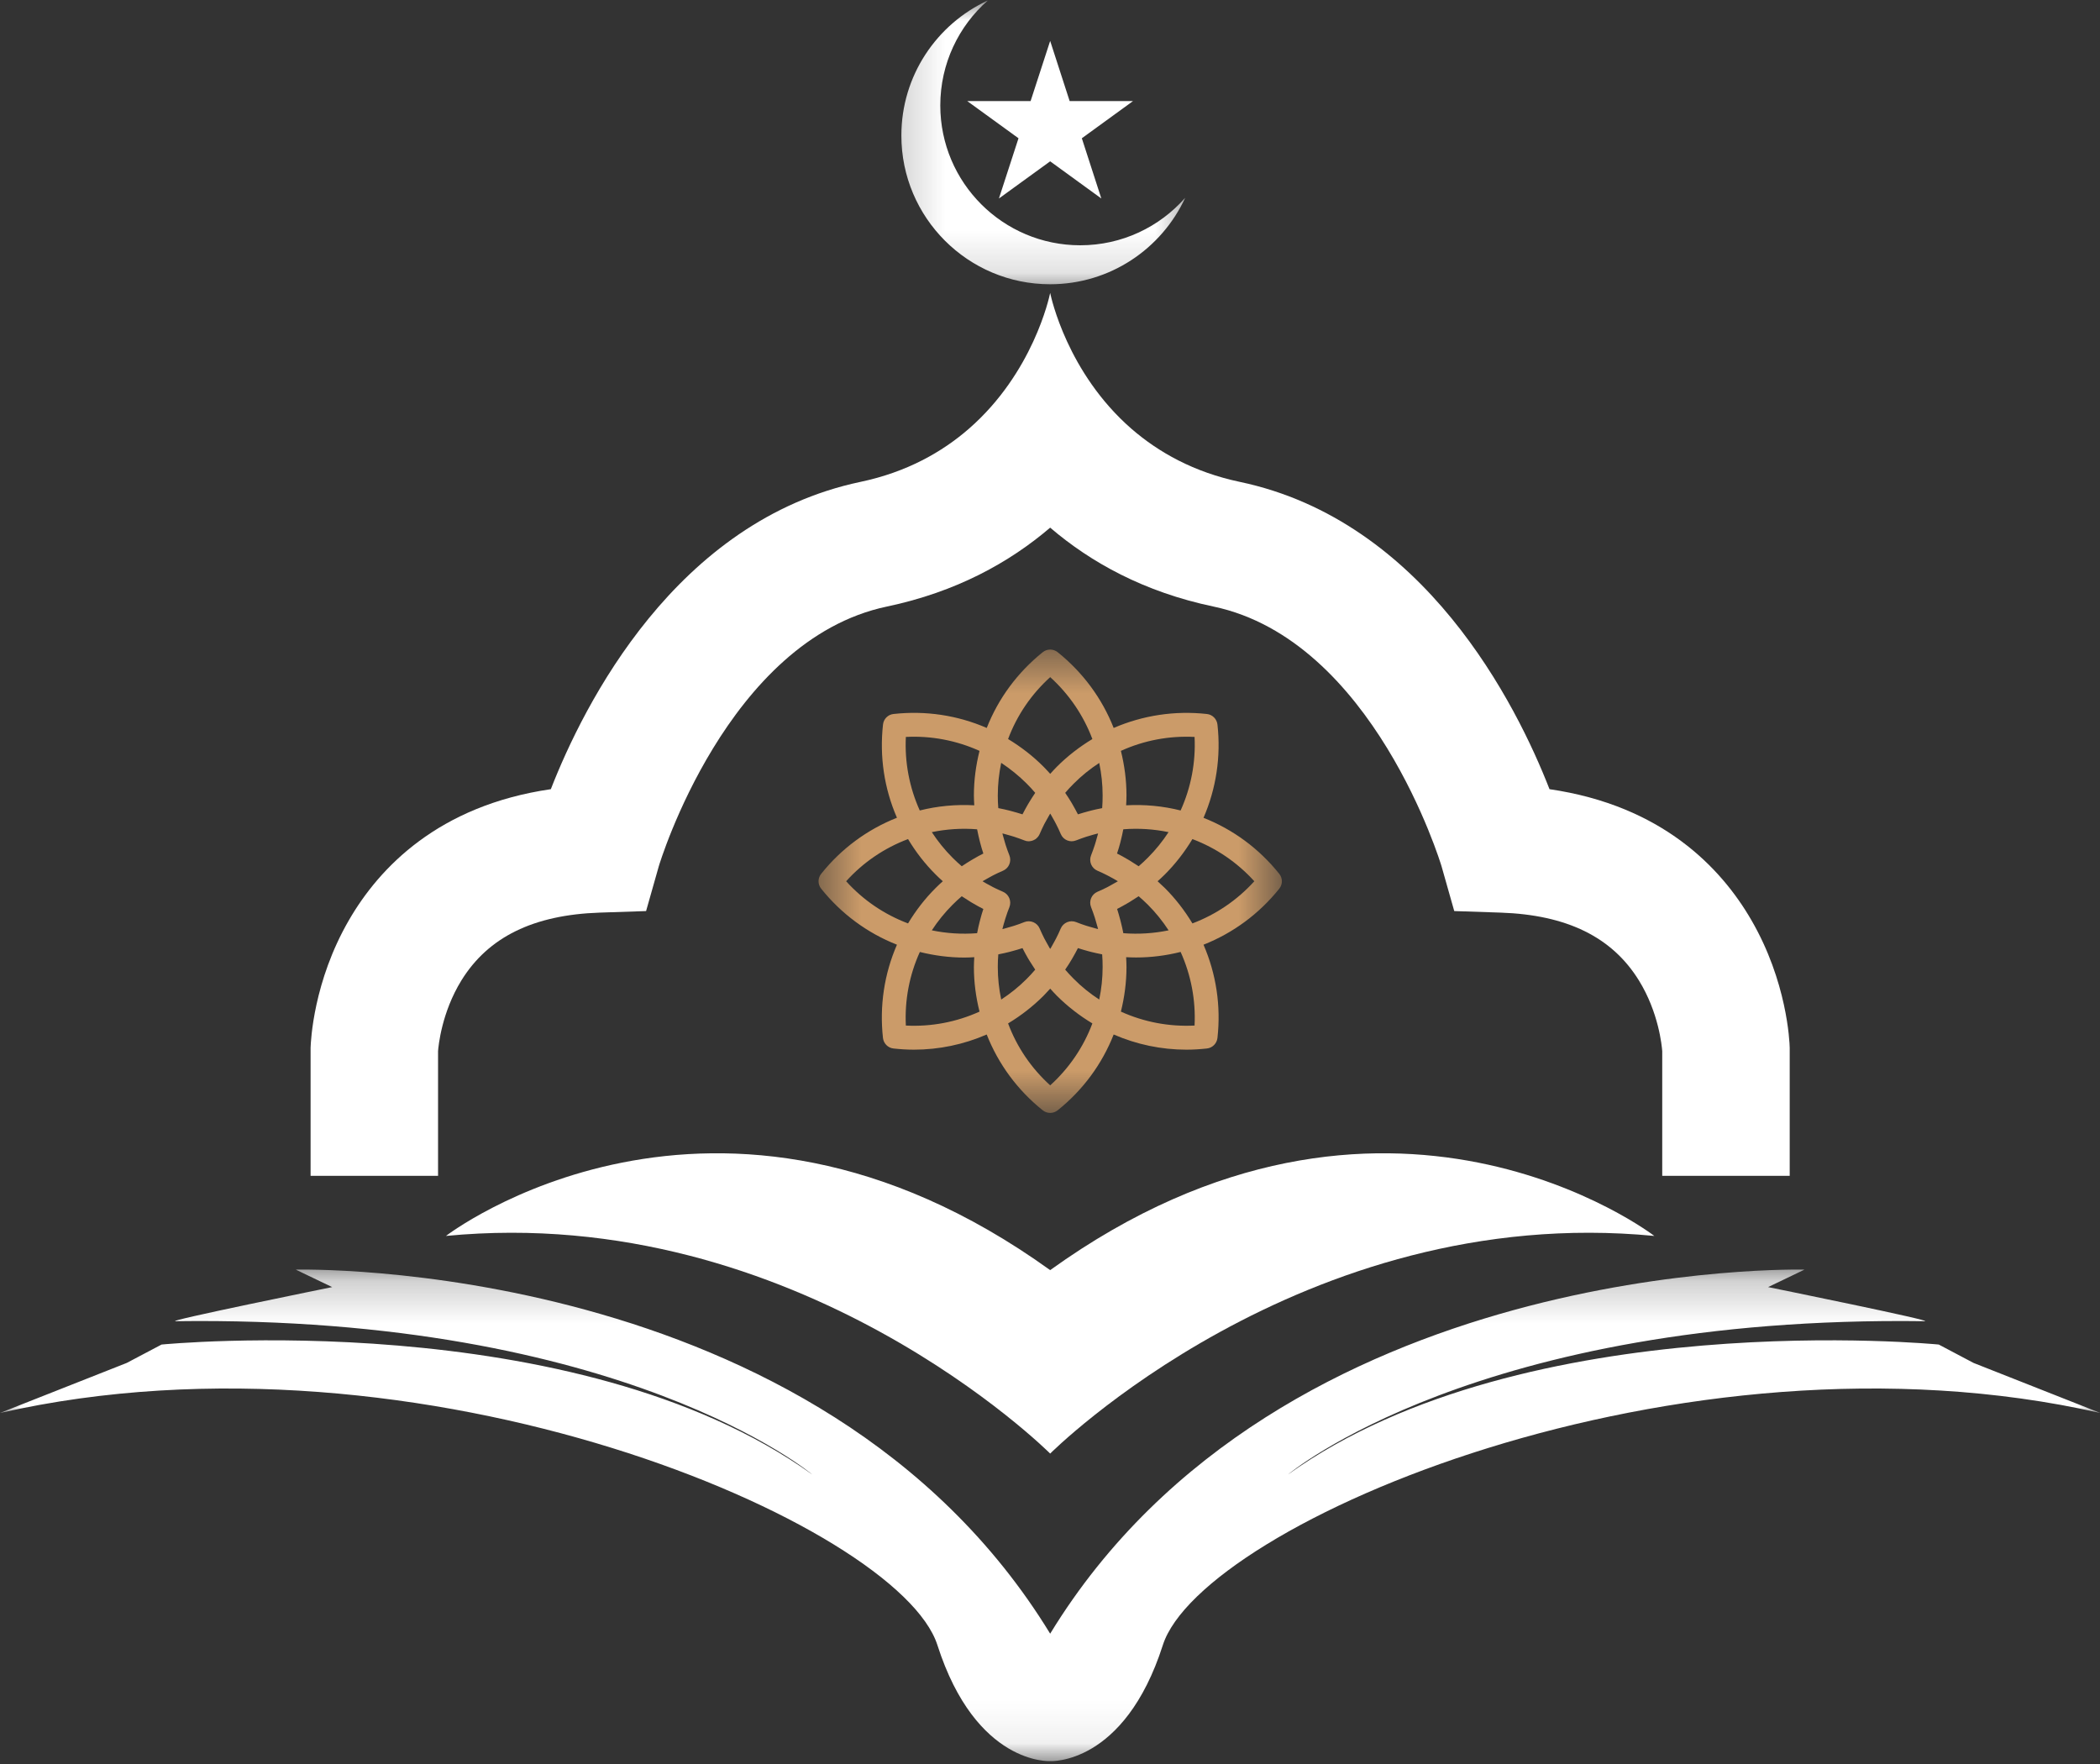 <svg width="50" height="42" viewBox="0 0 50 42" fill="none" xmlns="http://www.w3.org/2000/svg">
<rect x="0" y="0" width="50" height="42" fill="#333333" stroke="none"/>
<path d="M25.004 30.241C17.016 24.498 10.618 29.427 10.618 29.427C19.014 28.615 25.004 34.609 25.004 34.609C25.004 34.609 30.992 28.615 39.389 29.427C39.389 29.427 32.991 24.498 25.004 30.241Z" fill="white"/>
<mask id="mask0_52_498" style="mask-type:luminance" maskUnits="userSpaceOnUse" x="0" y="30" width="50" height="12">
<path d="M0 30.223H50V41.931H0V30.223Z" fill="white"/>
</mask>
<g mask="url(#mask0_52_498)">
<path d="M46.99 32.451L46.161 32.013C46.161 32.013 36.331 31.046 30.667 35.107C30.667 35.107 35.169 31.312 45.824 31.457C46.121 31.462 42.098 30.645 42.098 30.645L42.964 30.229C42.964 30.229 30.5 29.904 25.004 38.897C19.507 29.904 7.042 30.229 7.042 30.229L7.909 30.645C7.909 30.645 3.886 31.462 4.182 31.457C14.837 31.312 19.339 35.107 19.339 35.107C13.677 31.046 3.847 32.013 3.847 32.013L3.017 32.451L0 33.642C10.021 31.367 21.398 36.297 22.319 39.168C23.24 42.038 25.004 41.931 25.004 41.931C25.004 41.931 26.767 42.038 27.687 39.168C28.608 36.297 39.985 31.367 50.007 33.642L46.99 32.451Z" fill="white"/>
</g>
<path d="M42.612 24.948C42.609 24.79 42.547 23.368 41.698 21.905C40.976 20.658 39.57 19.18 36.893 18.79C36.107 16.775 33.92 12.399 29.518 11.473C28.419 11.241 27.58 10.765 26.938 10.208C25.413 8.879 25.026 7.08 25.004 6.974C24.983 7.08 24.595 8.879 23.069 10.208C22.429 10.765 21.589 11.241 20.489 11.473C16.088 12.399 13.901 16.775 13.115 18.79C10.438 19.18 9.032 20.658 8.31 21.905C7.461 23.368 7.4 24.79 7.395 24.948V27.996H10.43V25.027C10.439 24.906 10.514 24.108 10.986 23.343C11.624 22.311 12.7 21.783 14.276 21.729L15.383 21.692L15.685 20.627C15.7 20.573 17.311 15.243 21.115 14.442C22.768 14.095 24.035 13.391 25.004 12.563C25.972 13.391 27.239 14.095 28.894 14.442C32.696 15.243 34.307 20.573 34.323 20.627L34.625 21.692L35.731 21.729C37.307 21.783 38.383 22.311 39.021 23.343C39.494 24.108 39.568 24.906 39.577 25.027V27.996H42.612V24.948Z" fill="white"/>
<mask id="mask1_52_498" style="mask-type:luminance" maskUnits="userSpaceOnUse" x="21" y="0" width="8" height="7">
<path d="M21.182 0H28.522V6.858H21.182V0Z" fill="white"/>
</mask>
<g mask="url(#mask1_52_498)">
<path d="M25.003 6.768C26.428 6.768 27.657 5.925 28.218 4.711C27.608 5.403 26.715 5.84 25.72 5.84C23.88 5.84 22.388 4.349 22.388 2.51C22.388 1.515 22.826 0.621 23.518 0.012C22.305 0.573 21.461 1.801 21.461 3.227C21.461 5.182 23.047 6.768 25.003 6.768Z" fill="white"/>
</g>
<path d="M25.004 0.974L25.468 2.407H26.976L25.758 3.292L26.222 4.726L25.004 3.841L23.784 4.726L24.25 3.292L23.03 2.407H24.538L25.004 0.974Z" fill="white"/>
<mask id="mask2_52_498" style="mask-type:luminance" maskUnits="userSpaceOnUse" x="19" y="15" width="12" height="12">
<path d="M19.465 15.446H30.474V26.455H19.465V15.446Z" fill="white"/>
</mask>
<g mask="url(#mask2_52_498)">
<path d="M30.458 20.805C29.978 20.205 29.359 19.749 28.655 19.472C28.957 18.775 29.072 18.014 28.987 17.251C28.972 17.119 28.868 17.014 28.736 17C27.974 16.916 27.213 17.031 26.516 17.332C26.238 16.627 25.782 16.009 25.182 15.528C25.078 15.445 24.931 15.445 24.827 15.528C24.229 16.009 23.771 16.627 23.494 17.332C22.798 17.03 22.037 16.915 21.273 17C21.142 17.014 21.038 17.118 21.024 17.251C20.939 18.014 21.053 18.774 21.356 19.47C20.651 19.749 20.031 20.205 19.552 20.805C19.468 20.909 19.468 21.056 19.552 21.16C20.032 21.759 20.651 22.215 21.356 22.493C21.053 23.189 20.939 23.95 21.023 24.713C21.038 24.845 21.142 24.95 21.273 24.964C21.437 24.982 21.599 24.992 21.761 24.992C22.358 24.992 22.946 24.869 23.493 24.631C23.771 25.336 24.227 25.956 24.827 26.436C24.88 26.478 24.942 26.498 25.005 26.498C25.067 26.498 25.131 26.477 25.182 26.436C25.782 25.956 26.239 25.336 26.516 24.631C27.063 24.869 27.651 24.992 28.248 24.992C28.411 24.992 28.573 24.982 28.736 24.964C28.868 24.95 28.972 24.845 28.987 24.713C29.072 23.95 28.957 23.189 28.655 22.493C29.359 22.215 29.978 21.759 30.458 21.16C30.542 21.056 30.542 20.909 30.458 20.805ZM25.567 23.308C25.495 23.237 25.427 23.163 25.362 23.087C25.367 23.08 25.371 23.073 25.375 23.066C25.42 23.002 25.462 22.935 25.502 22.868C25.514 22.847 25.526 22.827 25.538 22.807C25.582 22.73 25.625 22.654 25.665 22.574C25.749 22.601 25.834 22.626 25.919 22.649C25.942 22.655 25.964 22.661 25.988 22.667C26.064 22.685 26.139 22.703 26.215 22.717C26.225 22.718 26.233 22.722 26.242 22.723C26.25 22.823 26.253 22.925 26.253 23.024C26.253 23.286 26.225 23.545 26.172 23.799C25.955 23.657 25.751 23.494 25.567 23.308ZM24.648 23.087C24.584 23.163 24.515 23.237 24.444 23.308C24.259 23.494 24.055 23.657 23.838 23.799C23.785 23.545 23.757 23.287 23.757 23.025C23.757 22.925 23.76 22.823 23.769 22.723C23.776 22.722 23.784 22.72 23.793 22.718C23.87 22.703 23.947 22.686 24.023 22.667C24.046 22.661 24.069 22.655 24.09 22.649C24.176 22.626 24.261 22.602 24.345 22.574C24.384 22.653 24.427 22.73 24.471 22.807C24.483 22.827 24.496 22.849 24.508 22.869C24.548 22.935 24.59 23 24.633 23.064C24.639 23.072 24.643 23.08 24.648 23.087ZM24.444 18.656C24.515 18.727 24.584 18.801 24.648 18.877C24.643 18.884 24.639 18.891 24.634 18.899C24.59 18.964 24.548 19.03 24.508 19.096C24.496 19.117 24.483 19.136 24.472 19.156C24.428 19.233 24.385 19.31 24.345 19.389C24.261 19.362 24.176 19.338 24.091 19.315C24.069 19.309 24.046 19.303 24.023 19.297C23.948 19.278 23.872 19.261 23.795 19.246C23.785 19.245 23.777 19.242 23.769 19.241C23.76 19.14 23.757 19.039 23.757 18.939C23.757 18.677 23.785 18.418 23.838 18.163C24.055 18.307 24.259 18.471 24.444 18.656ZM25.362 18.877C25.426 18.801 25.495 18.727 25.567 18.656C25.751 18.471 25.955 18.307 26.172 18.165C26.225 18.419 26.253 18.677 26.253 18.939C26.253 19.039 26.25 19.14 26.242 19.241C26.233 19.242 26.225 19.245 26.215 19.247C26.139 19.261 26.064 19.278 25.987 19.297C25.964 19.303 25.942 19.309 25.919 19.315C25.834 19.338 25.749 19.362 25.665 19.389C25.625 19.31 25.582 19.233 25.538 19.156C25.526 19.136 25.514 19.117 25.503 19.096C25.462 19.028 25.42 18.963 25.375 18.897C25.371 18.89 25.367 18.883 25.362 18.877ZM26.589 20.966C26.599 20.971 26.607 20.977 26.616 20.982C26.607 20.988 26.599 20.994 26.589 20.998C26.539 21.028 26.489 21.056 26.438 21.083C26.412 21.097 26.389 21.11 26.363 21.124C26.287 21.162 26.209 21.199 26.131 21.232C25.988 21.293 25.92 21.456 25.978 21.599C26.01 21.679 26.038 21.76 26.065 21.842C26.073 21.869 26.081 21.897 26.089 21.923C26.105 21.979 26.122 22.034 26.137 22.09C26.139 22.101 26.141 22.11 26.144 22.12C26.133 22.117 26.122 22.115 26.113 22.113C26.056 22.098 26.002 22.083 25.947 22.066C25.919 22.058 25.892 22.051 25.865 22.042C25.783 22.016 25.703 21.987 25.623 21.955C25.479 21.898 25.316 21.966 25.255 22.108C25.221 22.187 25.186 22.265 25.146 22.341C25.134 22.366 25.12 22.39 25.107 22.414C25.079 22.465 25.052 22.517 25.022 22.567C25.016 22.576 25.01 22.585 25.005 22.593C24.999 22.585 24.993 22.575 24.988 22.567C24.959 22.517 24.931 22.466 24.904 22.416C24.89 22.391 24.876 22.366 24.863 22.341C24.825 22.265 24.788 22.187 24.754 22.108C24.695 21.966 24.531 21.898 24.388 21.955C24.309 21.987 24.227 22.016 24.146 22.042C24.118 22.051 24.09 22.059 24.061 22.067C24.008 22.084 23.953 22.1 23.898 22.114C23.888 22.116 23.878 22.117 23.867 22.121C23.869 22.11 23.872 22.101 23.874 22.091C23.888 22.034 23.905 21.978 23.922 21.922C23.93 21.895 23.936 21.869 23.946 21.843C23.972 21.76 24.001 21.68 24.033 21.6C24.09 21.457 24.022 21.293 23.88 21.232C23.801 21.199 23.723 21.163 23.647 21.124C23.622 21.112 23.598 21.097 23.574 21.084C23.521 21.057 23.471 21.029 23.421 20.999C23.412 20.994 23.403 20.988 23.395 20.983C23.403 20.977 23.412 20.971 23.421 20.966C23.471 20.936 23.521 20.909 23.573 20.881C23.598 20.868 23.622 20.854 23.647 20.841C23.723 20.802 23.801 20.765 23.88 20.732C24.022 20.672 24.09 20.509 24.033 20.365C24.001 20.285 23.972 20.204 23.946 20.123C23.937 20.096 23.93 20.069 23.922 20.043C23.905 19.986 23.888 19.93 23.874 19.874C23.872 19.865 23.869 19.854 23.867 19.844C23.878 19.847 23.887 19.849 23.898 19.851C23.954 19.866 24.009 19.881 24.065 19.898C24.091 19.906 24.119 19.914 24.145 19.922C24.226 19.949 24.308 19.978 24.388 20.009C24.405 20.016 24.423 20.022 24.441 20.026C24.446 20.026 24.452 20.026 24.457 20.027C24.469 20.028 24.481 20.031 24.493 20.031C24.494 20.031 24.494 20.031 24.495 20.031C24.519 20.029 24.543 20.026 24.566 20.02C24.572 20.017 24.578 20.016 24.584 20.014C24.605 20.007 24.625 19.998 24.644 19.985C24.646 19.985 24.648 19.984 24.649 19.984C24.669 19.971 24.686 19.954 24.703 19.935C24.706 19.931 24.711 19.927 24.715 19.922C24.73 19.902 24.745 19.881 24.754 19.857C24.788 19.777 24.825 19.7 24.863 19.623C24.876 19.598 24.89 19.574 24.904 19.549C24.931 19.499 24.959 19.448 24.988 19.399C24.993 19.389 24.999 19.381 25.005 19.371C25.011 19.381 25.016 19.389 25.022 19.398C25.052 19.448 25.079 19.498 25.107 19.549C25.12 19.574 25.134 19.598 25.147 19.625C25.186 19.701 25.223 19.777 25.256 19.857C25.316 20 25.478 20.068 25.623 20.009C25.703 19.978 25.784 19.949 25.865 19.922C25.892 19.914 25.918 19.906 25.944 19.899C26 19.881 26.056 19.866 26.114 19.851C26.123 19.849 26.133 19.847 26.144 19.844C26.141 19.854 26.139 19.865 26.137 19.874C26.122 19.93 26.107 19.986 26.09 20.041C26.081 20.069 26.073 20.096 26.065 20.123C26.038 20.204 26.01 20.285 25.978 20.365C25.92 20.509 25.988 20.672 26.131 20.732C26.209 20.765 26.287 20.802 26.363 20.841C26.389 20.854 26.414 20.868 26.438 20.881C26.489 20.907 26.54 20.936 26.589 20.966ZM23.264 19.745C23.265 19.753 23.268 19.763 23.27 19.771C23.285 19.848 23.302 19.924 23.321 20.001C23.327 20.022 23.332 20.045 23.338 20.068C23.36 20.152 23.385 20.238 23.413 20.322C23.334 20.361 23.256 20.404 23.18 20.449C23.16 20.461 23.139 20.473 23.119 20.485C23.052 20.525 22.985 20.567 22.921 20.611C22.913 20.616 22.906 20.621 22.899 20.625C22.824 20.561 22.75 20.492 22.678 20.42C22.493 20.235 22.329 20.031 22.186 19.813C22.537 19.74 22.899 19.716 23.264 19.745ZM22.899 21.339C22.907 21.345 22.916 21.349 22.924 21.355C22.988 21.398 23.052 21.439 23.118 21.479C23.139 21.492 23.16 21.503 23.18 21.515C23.256 21.56 23.334 21.603 23.413 21.642C23.385 21.726 23.36 21.811 23.338 21.897C23.332 21.919 23.326 21.941 23.321 21.963C23.302 22.04 23.284 22.116 23.27 22.194C23.267 22.202 23.265 22.211 23.264 22.219C22.899 22.247 22.537 22.224 22.186 22.151C22.329 21.932 22.493 21.729 22.678 21.544C22.75 21.471 22.824 21.403 22.899 21.339ZM26.746 22.219C26.744 22.211 26.742 22.202 26.741 22.194C26.725 22.116 26.709 22.04 26.689 21.965C26.684 21.942 26.678 21.919 26.672 21.897C26.649 21.811 26.625 21.726 26.598 21.642C26.599 21.641 26.6 21.64 26.601 21.64C26.679 21.6 26.754 21.558 26.829 21.515C26.851 21.503 26.871 21.492 26.891 21.479C26.957 21.439 27.023 21.397 27.087 21.354C27.095 21.348 27.103 21.345 27.111 21.339C27.186 21.403 27.259 21.471 27.332 21.543C27.517 21.728 27.681 21.932 27.824 22.151C27.472 22.224 27.11 22.247 26.746 22.219ZM27.111 20.625C27.103 20.62 27.096 20.616 27.087 20.61C27.023 20.567 26.957 20.525 26.891 20.485C26.871 20.473 26.851 20.461 26.829 20.449C26.753 20.404 26.676 20.361 26.596 20.322C26.625 20.238 26.649 20.154 26.672 20.069C26.678 20.045 26.684 20.022 26.689 20C26.709 19.923 26.725 19.848 26.74 19.77C26.742 19.762 26.744 19.753 26.746 19.745C27.11 19.716 27.472 19.74 27.823 19.813C27.68 20.031 27.516 20.235 27.331 20.42C27.259 20.492 27.186 20.561 27.111 20.625ZM28.442 17.546C28.472 18.15 28.358 18.748 28.11 19.297C27.688 19.191 27.251 19.15 26.813 19.174C26.817 19.095 26.821 19.018 26.821 18.939C26.821 18.579 26.774 18.224 26.688 17.878C27.238 17.628 27.837 17.515 28.442 17.546ZM25.005 16.122C25.454 16.529 25.796 17.032 26.009 17.596C25.703 17.781 25.419 18 25.165 18.254C25.109 18.309 25.057 18.368 25.005 18.425C24.953 18.368 24.9 18.309 24.845 18.254C24.592 18 24.308 17.781 24.002 17.596C24.213 17.032 24.555 16.529 25.005 16.122ZM21.568 17.546C22.174 17.515 22.773 17.63 23.322 17.878C23.235 18.224 23.188 18.579 23.188 18.939C23.188 19.018 23.193 19.095 23.197 19.174C22.758 19.15 22.321 19.191 21.899 19.297C21.652 18.748 21.538 18.15 21.568 17.546ZM20.146 20.982C20.552 20.532 21.055 20.191 21.62 19.978C21.804 20.285 22.023 20.568 22.277 20.821C22.333 20.878 22.39 20.93 22.448 20.982C22.39 21.034 22.332 21.087 22.277 21.143C22.023 21.396 21.805 21.679 21.62 21.986C21.056 21.773 20.552 21.432 20.146 20.982ZM21.568 24.418C21.538 23.813 21.652 23.214 21.901 22.666C22.247 22.752 22.603 22.799 22.962 22.799C23.04 22.799 23.119 22.795 23.197 22.79C23.193 22.869 23.188 22.947 23.188 23.025C23.188 23.384 23.235 23.74 23.322 24.086C22.773 24.335 22.174 24.449 21.568 24.418ZM25.005 25.842C24.555 25.435 24.213 24.932 24.002 24.367C24.308 24.183 24.591 23.963 24.845 23.71C24.9 23.654 24.953 23.596 25.005 23.539C25.057 23.596 25.109 23.654 25.165 23.71C25.419 23.963 25.703 24.183 26.009 24.367C25.797 24.932 25.454 25.435 25.005 25.842ZM28.442 24.418C27.835 24.448 27.238 24.335 26.688 24.086C26.774 23.74 26.821 23.384 26.821 23.025C26.821 22.947 26.817 22.869 26.813 22.79C26.891 22.794 26.97 22.797 27.048 22.797C27.407 22.797 27.764 22.752 28.11 22.665C28.358 23.215 28.472 23.814 28.442 24.418ZM28.391 21.986C28.206 21.679 27.987 21.396 27.734 21.143C27.677 21.087 27.62 21.034 27.562 20.982C27.62 20.93 27.677 20.878 27.734 20.821C27.987 20.568 28.206 20.284 28.391 19.978C28.954 20.191 29.457 20.532 29.865 20.982C29.457 21.432 28.954 21.773 28.391 21.986Z" fill="#CB9B69"/>
</g>
</svg>
